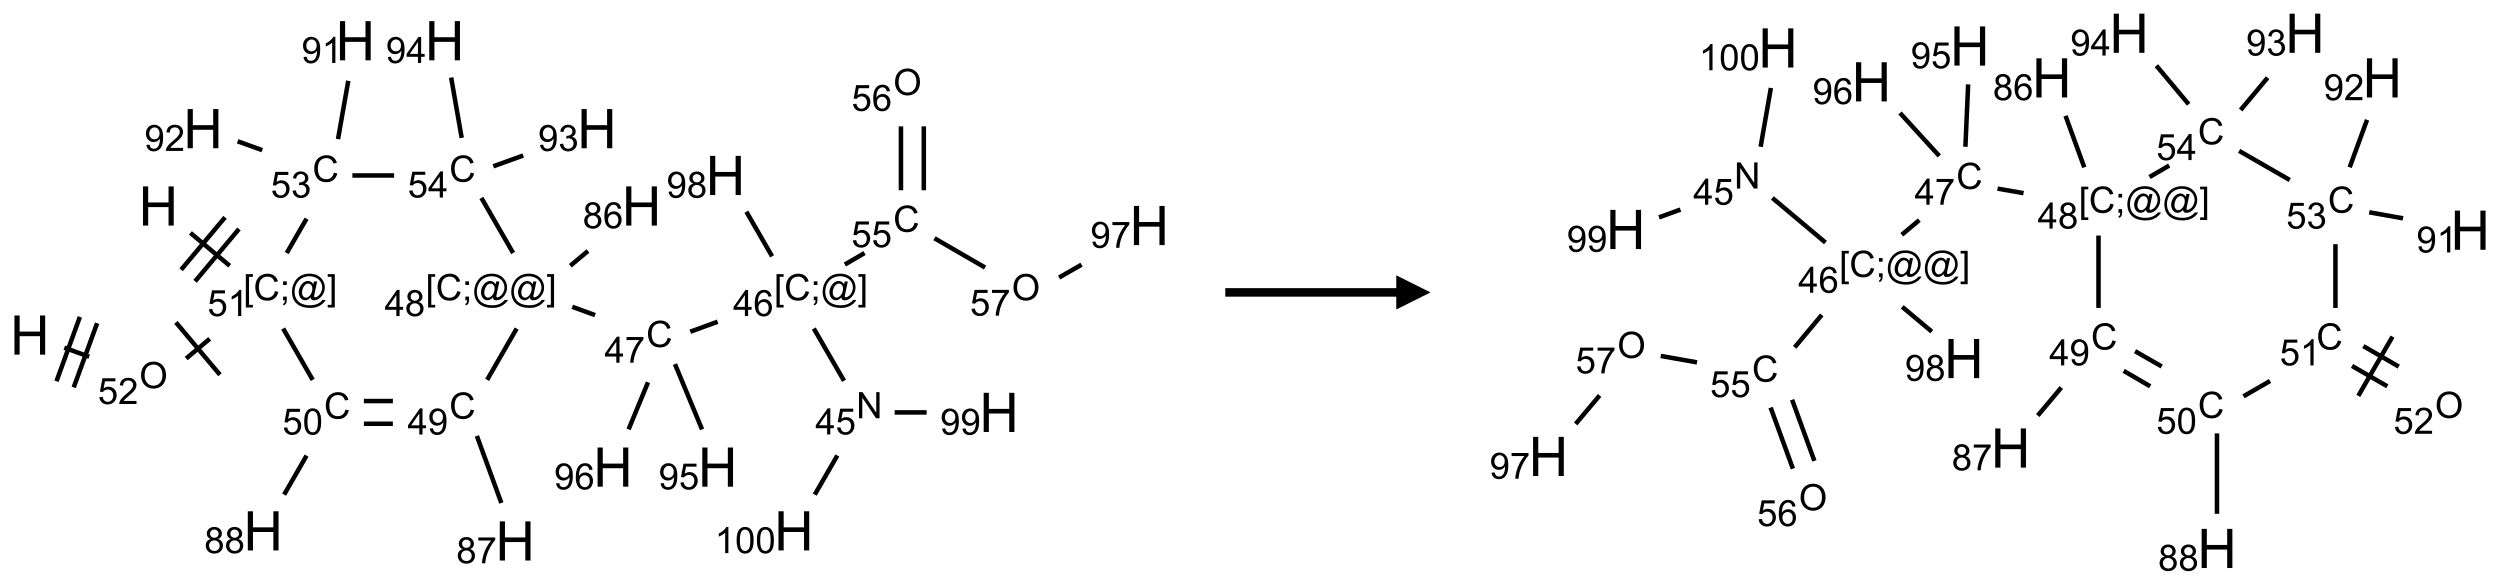 <?xml version="1.0" encoding="UTF-8"?>
<svg xmlns="http://www.w3.org/2000/svg" xmlns:xlink="http://www.w3.org/1999/xlink" width="731" height="171" viewBox="0 0 731 171">
<defs>
<g>
<g id="glyph-0-0">
<path d="M 2 0 L 2 -10 L 10 -10 L 10 0 Z M 2.25 -0.25 L 9.75 -0.25 L 9.75 -9.75 L 2.25 -9.75 Z M 2.25 -0.25 "/>
</g>
<g id="glyph-0-1">
<path d="M 1.281 0 L 1.281 -11.453 L 2.797 -11.453 L 2.797 -6.75 L 8.75 -6.75 L 8.75 -11.453 L 10.266 -11.453 L 10.266 0 L 8.75 0 L 8.75 -5.398 L 2.797 -5.398 L 2.797 0 Z M 1.281 0 "/>
</g>
<g id="glyph-1-0">
<path d="M 1.332 0 L 1.332 -6.668 L 6.668 -6.668 L 6.668 0 Z M 1.5 -0.168 L 6.5 -0.168 L 6.5 -6.5 L 1.5 -6.5 Z M 1.5 -0.168 "/>
</g>
<g id="glyph-1-1">
<path d="M 0.723 2.121 L 0.723 -7.637 L 2.793 -7.637 L 2.793 -6.859 L 1.66 -6.859 L 1.66 1.344 L 2.793 1.344 L 2.793 2.121 Z M 0.723 2.121 "/>
</g>
<g id="glyph-1-2">
<path d="M 6.27 -2.676 L 7.281 -2.422 C 7.07 -1.594 6.688 -0.961 6.137 -0.523 C 5.586 -0.086 4.914 0.129 4.121 0.129 C 3.297 0.129 2.629 -0.039 2.113 -0.371 C 1.598 -0.707 1.203 -1.191 0.934 -1.828 C 0.664 -2.465 0.531 -3.145 0.531 -3.875 C 0.531 -4.672 0.684 -5.363 0.988 -5.957 C 1.293 -6.547 1.723 -6.996 2.285 -7.305 C 2.844 -7.613 3.461 -7.766 4.137 -7.766 C 4.898 -7.766 5.543 -7.57 6.062 -7.184 C 6.582 -6.793 6.945 -6.246 7.152 -5.543 L 6.156 -5.309 C 5.98 -5.863 5.723 -6.266 5.387 -6.52 C 5.051 -6.773 4.625 -6.902 4.113 -6.902 C 3.527 -6.902 3.039 -6.762 2.645 -6.48 C 2.25 -6.199 1.973 -5.82 1.812 -5.348 C 1.652 -4.871 1.574 -4.383 1.574 -3.879 C 1.574 -3.23 1.668 -2.664 1.855 -2.18 C 2.047 -1.695 2.34 -1.332 2.738 -1.094 C 3.137 -0.855 3.57 -0.734 4.035 -0.734 C 4.602 -0.734 5.082 -0.898 5.473 -1.223 C 5.867 -1.551 6.133 -2.035 6.27 -2.676 Z M 6.27 -2.676 "/>
</g>
<g id="glyph-1-3">
<path d="M 0.949 -4.465 L 0.949 -5.531 L 2.016 -5.531 L 2.016 -4.465 Z M 0.949 0 L 0.949 -1.066 L 2.016 -1.066 L 2.016 0 C 2.016 0.391 1.945 0.711 1.809 0.949 C 1.668 1.191 1.449 1.379 1.145 1.512 L 0.887 1.109 C 1.082 1.023 1.23 0.895 1.324 0.727 C 1.418 0.559 1.469 0.316 1.48 0 Z M 0.949 0 "/>
</g>
<g id="glyph-1-4">
<path d="M 6.047 -0.848 C 5.82 -0.59 5.57 -0.379 5.289 -0.223 C 5.008 -0.062 4.73 0.016 4.449 0.016 C 4.141 0.016 3.84 -0.074 3.547 -0.254 C 3.254 -0.434 3.02 -0.715 2.836 -1.09 C 2.652 -1.465 2.562 -1.875 2.562 -2.324 C 2.562 -2.875 2.703 -3.43 2.988 -3.98 C 3.27 -4.535 3.621 -4.953 4.043 -5.23 C 4.461 -5.508 4.871 -5.645 5.266 -5.645 C 5.566 -5.645 5.855 -5.566 6.129 -5.41 C 6.402 -5.25 6.641 -5.012 6.84 -4.688 L 7.016 -5.496 L 7.949 -5.496 L 7.199 -2 C 7.094 -1.516 7.043 -1.246 7.043 -1.191 C 7.043 -1.098 7.078 -1.02 7.148 -0.949 C 7.219 -0.883 7.305 -0.848 7.406 -0.848 C 7.59 -0.848 7.832 -0.953 8.129 -1.168 C 8.527 -1.445 8.84 -1.816 9.07 -2.285 C 9.301 -2.75 9.418 -3.234 9.418 -3.73 C 9.418 -4.309 9.27 -4.852 8.973 -5.355 C 8.676 -5.859 8.23 -6.262 7.645 -6.562 C 7.055 -6.863 6.406 -7.016 5.691 -7.016 C 4.879 -7.016 4.137 -6.824 3.465 -6.445 C 2.793 -6.066 2.273 -5.52 1.902 -4.809 C 1.535 -4.098 1.348 -3.34 1.348 -2.527 C 1.348 -1.676 1.535 -0.941 1.902 -0.328 C 2.273 0.285 2.809 0.742 3.508 1.035 C 4.207 1.328 4.984 1.473 5.832 1.473 C 6.742 1.473 7.504 1.32 8.121 1.016 C 8.734 0.711 9.195 0.34 9.5 -0.098 L 10.441 -0.098 C 10.266 0.266 9.961 0.637 9.531 1.016 C 9.102 1.395 8.59 1.695 7.996 1.914 C 7.402 2.133 6.688 2.246 5.848 2.246 C 5.078 2.246 4.367 2.145 3.715 1.949 C 3.066 1.75 2.512 1.453 2.051 1.055 C 1.594 0.656 1.25 0.199 1.016 -0.316 C 0.723 -0.973 0.578 -1.684 0.578 -2.441 C 0.578 -3.289 0.75 -4.098 1.098 -4.863 C 1.523 -5.805 2.125 -6.527 2.902 -7.027 C 3.684 -7.527 4.629 -7.777 5.738 -7.777 C 6.602 -7.777 7.375 -7.602 8.059 -7.246 C 8.746 -6.895 9.285 -6.371 9.684 -5.672 C 10.02 -5.07 10.188 -4.418 10.188 -3.715 C 10.188 -2.707 9.832 -1.812 9.125 -1.031 C 8.492 -0.328 7.801 0.02 7.051 0.02 C 6.812 0.02 6.617 -0.016 6.473 -0.09 C 6.324 -0.16 6.215 -0.266 6.145 -0.402 C 6.102 -0.488 6.066 -0.637 6.047 -0.848 Z M 3.527 -2.262 C 3.527 -1.785 3.641 -1.414 3.863 -1.152 C 4.09 -0.887 4.348 -0.754 4.641 -0.754 C 4.836 -0.754 5.039 -0.812 5.254 -0.93 C 5.469 -1.047 5.676 -1.219 5.871 -1.449 C 6.066 -1.676 6.23 -1.969 6.355 -2.32 C 6.48 -2.672 6.543 -3.027 6.543 -3.379 C 6.543 -3.852 6.426 -4.219 6.191 -4.48 C 5.957 -4.738 5.672 -4.871 5.332 -4.871 C 5.109 -4.871 4.902 -4.812 4.707 -4.699 C 4.512 -4.586 4.32 -4.406 4.137 -4.156 C 3.953 -3.906 3.805 -3.602 3.691 -3.246 C 3.582 -2.887 3.527 -2.559 3.527 -2.262 Z M 3.527 -2.262 "/>
</g>
<g id="glyph-1-5">
<path d="M 2.27 2.121 L 0.203 2.121 L 0.203 1.344 L 1.332 1.344 L 1.332 -6.859 L 0.203 -6.859 L 0.203 -7.637 L 2.27 -7.637 Z M 2.27 2.121 "/>
</g>
<g id="glyph-1-6">
<path d="M 0.441 -2 L 1.426 -2.082 C 1.5 -1.605 1.668 -1.242 1.934 -1.004 C 2.199 -0.762 2.52 -0.641 2.895 -0.641 C 3.348 -0.641 3.73 -0.812 4.043 -1.152 C 4.355 -1.492 4.512 -1.941 4.512 -2.504 C 4.512 -3.039 4.359 -3.461 4.059 -3.77 C 3.758 -4.078 3.367 -4.234 2.879 -4.234 C 2.578 -4.234 2.305 -4.164 2.062 -4.027 C 1.82 -3.891 1.629 -3.715 1.488 -3.496 L 0.609 -3.609 L 1.348 -7.531 L 5.145 -7.531 L 5.145 -6.637 L 2.098 -6.637 L 1.688 -4.582 C 2.145 -4.902 2.625 -5.062 3.129 -5.062 C 3.797 -5.062 4.359 -4.832 4.816 -4.371 C 5.277 -3.91 5.504 -3.312 5.504 -2.59 C 5.504 -1.898 5.305 -1.301 4.902 -0.797 C 4.41 -0.18 3.742 0.129 2.895 0.129 C 2.199 0.129 1.633 -0.062 1.195 -0.453 C 0.758 -0.844 0.504 -1.359 0.441 -2 Z M 0.441 -2 "/>
</g>
<g id="glyph-1-7">
<path d="M 3.973 0 L 3.035 0 L 3.035 -5.973 C 2.809 -5.758 2.516 -5.543 2.148 -5.328 C 1.781 -5.113 1.453 -4.953 1.16 -4.844 L 1.16 -5.75 C 1.684 -5.996 2.145 -6.297 2.535 -6.645 C 2.93 -6.996 3.207 -7.336 3.371 -7.668 L 3.973 -7.668 Z M 3.973 0 "/>
</g>
<g id="glyph-1-8">
<path d="M 0.516 -3.719 C 0.516 -4.984 0.855 -5.977 1.535 -6.695 C 2.215 -7.414 3.094 -7.77 4.172 -7.77 C 4.875 -7.77 5.512 -7.602 6.078 -7.266 C 6.645 -6.93 7.074 -6.461 7.371 -5.855 C 7.668 -5.254 7.816 -4.57 7.816 -3.809 C 7.816 -3.035 7.66 -2.34 7.348 -1.73 C 7.035 -1.117 6.594 -0.656 6.02 -0.34 C 5.449 -0.027 4.828 0.129 4.168 0.129 C 3.449 0.129 2.805 -0.043 2.238 -0.391 C 1.672 -0.738 1.246 -1.211 0.953 -1.812 C 0.66 -2.414 0.516 -3.047 0.516 -3.719 Z M 1.559 -3.703 C 1.559 -2.781 1.805 -2.059 2.301 -1.527 C 2.793 -1 3.414 -0.734 4.16 -0.734 C 4.922 -0.734 5.547 -1 6.039 -1.535 C 6.531 -2.07 6.777 -2.828 6.777 -3.812 C 6.777 -4.434 6.672 -4.977 6.461 -5.441 C 6.25 -5.902 5.945 -6.262 5.539 -6.52 C 5.133 -6.773 4.68 -6.902 4.176 -6.902 C 3.461 -6.902 2.848 -6.656 2.332 -6.164 C 1.816 -5.672 1.559 -4.852 1.559 -3.703 Z M 1.559 -3.703 "/>
</g>
<g id="glyph-1-9">
<path d="M 5.371 -0.902 L 5.371 0 L 0.324 0 C 0.316 -0.227 0.352 -0.441 0.434 -0.652 C 0.562 -0.996 0.766 -1.332 1.051 -1.668 C 1.332 -2 1.742 -2.387 2.277 -2.824 C 3.105 -3.504 3.668 -4.043 3.957 -4.441 C 4.25 -4.84 4.395 -5.215 4.395 -5.566 C 4.395 -5.938 4.262 -6.254 3.996 -6.508 C 3.73 -6.762 3.387 -6.891 2.957 -6.891 C 2.508 -6.891 2.145 -6.754 1.875 -6.484 C 1.605 -6.215 1.469 -5.84 1.465 -5.359 L 0.5 -5.457 C 0.566 -6.176 0.812 -6.727 1.246 -7.102 C 1.676 -7.477 2.254 -7.668 2.98 -7.668 C 3.711 -7.668 4.293 -7.465 4.719 -7.059 C 5.145 -6.652 5.359 -6.148 5.359 -5.547 C 5.359 -5.242 5.297 -4.941 5.172 -4.645 C 5.047 -4.352 4.84 -4.039 4.551 -3.715 C 4.262 -3.387 3.777 -2.938 3.105 -2.371 C 2.543 -1.898 2.18 -1.578 2.02 -1.41 C 1.859 -1.242 1.73 -1.07 1.625 -0.902 Z M 5.371 -0.902 "/>
</g>
<g id="glyph-1-10">
<path d="M 0.441 -3.766 C 0.441 -4.668 0.535 -5.395 0.723 -5.945 C 0.906 -6.496 1.184 -6.922 1.551 -7.219 C 1.918 -7.516 2.375 -7.668 2.934 -7.668 C 3.344 -7.668 3.703 -7.586 4.012 -7.418 C 4.32 -7.254 4.574 -7.016 4.777 -6.707 C 4.977 -6.395 5.137 -6.016 5.25 -5.57 C 5.363 -5.125 5.422 -4.523 5.422 -3.766 C 5.422 -2.871 5.328 -2.148 5.145 -1.598 C 4.961 -1.047 4.688 -0.621 4.32 -0.32 C 3.953 -0.02 3.492 0.129 2.934 0.129 C 2.195 0.129 1.617 -0.133 1.199 -0.66 C 0.695 -1.297 0.441 -2.332 0.441 -3.766 Z M 1.406 -3.766 C 1.406 -2.512 1.555 -1.68 1.848 -1.262 C 2.141 -0.848 2.5 -0.641 2.934 -0.641 C 3.363 -0.641 3.727 -0.848 4.02 -1.266 C 4.312 -1.684 4.457 -2.516 4.457 -3.766 C 4.457 -5.023 4.312 -5.859 4.02 -6.27 C 3.727 -6.684 3.359 -6.891 2.922 -6.891 C 2.492 -6.891 2.148 -6.707 1.891 -6.344 C 1.566 -5.879 1.406 -5.02 1.406 -3.766 Z M 1.406 -3.766 "/>
</g>
<g id="glyph-1-11">
<path d="M 1.887 -4.141 C 1.496 -4.281 1.207 -4.484 1.02 -4.75 C 0.832 -5.016 0.738 -5.328 0.738 -5.699 C 0.738 -6.254 0.938 -6.719 1.34 -7.098 C 1.738 -7.477 2.27 -7.668 2.934 -7.668 C 3.598 -7.668 4.137 -7.473 4.543 -7.086 C 4.949 -6.699 5.152 -6.227 5.152 -5.672 C 5.152 -5.316 5.059 -5.008 4.871 -4.746 C 4.688 -4.484 4.406 -4.281 4.027 -4.141 C 4.496 -3.988 4.852 -3.742 5.098 -3.402 C 5.34 -3.062 5.465 -2.656 5.465 -2.184 C 5.465 -1.531 5.234 -0.98 4.77 -0.535 C 4.309 -0.09 3.703 0.129 2.949 0.129 C 2.195 0.129 1.586 -0.094 1.125 -0.539 C 0.664 -0.984 0.434 -1.543 0.434 -2.207 C 0.434 -2.703 0.559 -3.121 0.809 -3.457 C 1.062 -3.793 1.422 -4.02 1.887 -4.141 Z M 1.699 -5.73 C 1.699 -5.367 1.812 -5.074 2.047 -4.844 C 2.281 -4.613 2.582 -4.5 2.953 -4.5 C 3.312 -4.5 3.609 -4.613 3.84 -4.84 C 4.07 -5.066 4.188 -5.348 4.188 -5.676 C 4.188 -6.02 4.07 -6.309 3.832 -6.543 C 3.594 -6.777 3.297 -6.895 2.941 -6.895 C 2.586 -6.895 2.289 -6.781 2.051 -6.551 C 1.816 -6.324 1.699 -6.047 1.699 -5.73 Z M 1.395 -2.203 C 1.395 -1.938 1.461 -1.676 1.586 -1.426 C 1.711 -1.176 1.902 -0.984 2.152 -0.848 C 2.402 -0.711 2.672 -0.641 2.957 -0.641 C 3.406 -0.641 3.777 -0.785 4.066 -1.074 C 4.359 -1.363 4.504 -1.727 4.504 -2.172 C 4.504 -2.625 4.355 -2.996 4.055 -3.293 C 3.754 -3.586 3.379 -3.734 2.926 -3.734 C 2.484 -3.734 2.121 -3.59 1.832 -3.297 C 1.543 -3.004 1.395 -2.641 1.395 -2.203 Z M 1.395 -2.203 "/>
</g>
<g id="glyph-1-12">
<path d="M 3.449 0 L 3.449 -1.828 L 0.137 -1.828 L 0.137 -2.688 L 3.621 -7.637 L 4.387 -7.637 L 4.387 -2.688 L 5.418 -2.688 L 5.418 -1.828 L 4.387 -1.828 L 4.387 0 Z M 3.449 -2.688 L 3.449 -6.129 L 1.059 -2.688 Z M 3.449 -2.688 "/>
</g>
<g id="glyph-1-13">
<path d="M 0.582 -1.766 L 1.484 -1.848 C 1.562 -1.426 1.707 -1.117 1.922 -0.926 C 2.137 -0.734 2.414 -0.641 2.75 -0.641 C 3.039 -0.641 3.289 -0.707 3.508 -0.84 C 3.727 -0.973 3.902 -1.148 4.043 -1.367 C 4.18 -1.586 4.297 -1.887 4.391 -2.262 C 4.484 -2.637 4.531 -3.016 4.531 -3.406 C 4.531 -3.449 4.531 -3.512 4.527 -3.594 C 4.34 -3.297 4.082 -3.055 3.758 -2.867 C 3.434 -2.68 3.082 -2.59 2.703 -2.59 C 2.07 -2.59 1.535 -2.816 1.098 -3.277 C 0.66 -3.734 0.441 -4.34 0.441 -5.09 C 0.441 -5.863 0.672 -6.484 1.129 -6.957 C 1.586 -7.43 2.156 -7.668 2.844 -7.668 C 3.34 -7.668 3.793 -7.531 4.207 -7.266 C 4.617 -7 4.93 -6.617 5.145 -6.121 C 5.355 -5.629 5.465 -4.91 5.465 -3.973 C 5.465 -2.996 5.359 -2.223 5.145 -1.645 C 4.934 -1.066 4.617 -0.625 4.199 -0.324 C 3.781 -0.02 3.293 0.129 2.73 0.129 C 2.133 0.129 1.645 -0.035 1.266 -0.367 C 0.887 -0.699 0.66 -1.164 0.582 -1.766 Z M 4.422 -5.137 C 4.422 -5.676 4.277 -6.102 3.992 -6.418 C 3.707 -6.734 3.359 -6.891 2.957 -6.891 C 2.543 -6.891 2.18 -6.719 1.871 -6.379 C 1.562 -6.039 1.406 -5.598 1.406 -5.059 C 1.406 -4.57 1.555 -4.176 1.848 -3.871 C 2.141 -3.566 2.5 -3.418 2.934 -3.418 C 3.367 -3.418 3.723 -3.57 4.004 -3.871 C 4.281 -4.176 4.422 -4.598 4.422 -5.137 Z M 4.422 -5.137 "/>
</g>
<g id="glyph-1-14">
<path d="M 0.504 -6.637 L 0.504 -7.535 L 5.449 -7.535 L 5.449 -6.809 C 4.961 -6.289 4.48 -5.602 4.004 -4.746 C 3.527 -3.887 3.156 -3.004 2.895 -2.098 C 2.707 -1.461 2.59 -0.762 2.535 0 L 1.574 0 C 1.582 -0.602 1.703 -1.328 1.926 -2.176 C 2.152 -3.027 2.477 -3.848 2.898 -4.637 C 3.32 -5.426 3.77 -6.094 4.246 -6.637 Z M 0.504 -6.637 "/>
</g>
<g id="glyph-1-15">
<path d="M 5.309 -5.766 L 4.375 -5.691 C 4.293 -6.059 4.172 -6.328 4.02 -6.496 C 3.766 -6.762 3.453 -6.895 3.082 -6.895 C 2.785 -6.895 2.523 -6.812 2.297 -6.645 C 2 -6.43 1.77 -6.117 1.598 -5.703 C 1.43 -5.289 1.34 -4.703 1.332 -3.938 C 1.559 -4.281 1.836 -4.535 2.16 -4.703 C 2.488 -4.871 2.828 -4.953 3.188 -4.953 C 3.812 -4.953 4.344 -4.723 4.785 -4.262 C 5.223 -3.801 5.441 -3.207 5.441 -2.48 C 5.441 -2 5.34 -1.555 5.133 -1.145 C 4.926 -0.73 4.641 -0.418 4.281 -0.199 C 3.922 0.02 3.512 0.129 3.051 0.129 C 2.27 0.129 1.633 -0.156 1.141 -0.73 C 0.648 -1.305 0.402 -2.254 0.402 -3.574 C 0.402 -5.051 0.672 -6.121 1.219 -6.793 C 1.695 -7.375 2.336 -7.668 3.141 -7.668 C 3.742 -7.668 4.234 -7.5 4.617 -7.16 C 5 -6.824 5.23 -6.359 5.309 -5.766 Z M 1.48 -2.473 C 1.48 -2.152 1.547 -1.844 1.684 -1.547 C 1.82 -1.25 2.016 -1.027 2.262 -0.871 C 2.508 -0.719 2.766 -0.641 3.035 -0.641 C 3.434 -0.641 3.773 -0.801 4.059 -1.121 C 4.344 -1.441 4.484 -1.875 4.484 -2.422 C 4.484 -2.949 4.344 -3.367 4.062 -3.668 C 3.781 -3.973 3.426 -4.125 3 -4.125 C 2.578 -4.125 2.219 -3.973 1.922 -3.668 C 1.625 -3.363 1.48 -2.969 1.48 -2.473 Z M 1.48 -2.473 "/>
</g>
<g id="glyph-1-16">
<path d="M 0.812 0 L 0.812 -7.637 L 1.848 -7.637 L 5.859 -1.641 L 5.859 -7.637 L 6.828 -7.637 L 6.828 0 L 5.793 0 L 1.781 -6 L 1.781 0 Z M 0.812 0 "/>
</g>
<g id="glyph-1-17">
<path d="M 0.449 -2.016 L 1.387 -2.141 C 1.492 -1.609 1.676 -1.227 1.934 -0.992 C 2.191 -0.758 2.508 -0.641 2.879 -0.641 C 3.32 -0.641 3.695 -0.793 3.996 -1.098 C 4.301 -1.402 4.453 -1.781 4.453 -2.234 C 4.453 -2.664 4.312 -3.02 4.031 -3.301 C 3.75 -3.578 3.391 -3.719 2.957 -3.719 C 2.781 -3.719 2.562 -3.684 2.297 -3.613 L 2.402 -4.438 C 2.465 -4.43 2.516 -4.426 2.551 -4.426 C 2.949 -4.426 3.312 -4.531 3.629 -4.738 C 3.949 -4.949 4.109 -5.27 4.109 -5.703 C 4.109 -6.047 3.992 -6.332 3.762 -6.559 C 3.527 -6.785 3.227 -6.895 2.859 -6.895 C 2.496 -6.895 2.191 -6.781 1.949 -6.551 C 1.707 -6.324 1.547 -5.98 1.48 -5.52 L 0.543 -5.688 C 0.656 -6.316 0.918 -6.805 1.324 -7.148 C 1.73 -7.492 2.234 -7.668 2.84 -7.668 C 3.254 -7.668 3.641 -7.578 3.988 -7.398 C 4.34 -7.219 4.609 -6.977 4.793 -6.668 C 4.98 -6.359 5.074 -6.031 5.074 -5.684 C 5.074 -5.352 4.984 -5.051 4.809 -4.781 C 4.629 -4.512 4.367 -4.297 4.02 -4.137 C 4.473 -4.031 4.824 -3.816 5.074 -3.488 C 5.324 -3.16 5.449 -2.75 5.449 -2.254 C 5.449 -1.59 5.203 -1.023 4.719 -0.559 C 4.234 -0.098 3.617 0.137 2.875 0.137 C 2.203 0.137 1.648 -0.062 1.207 -0.465 C 0.762 -0.863 0.512 -1.379 0.449 -2.016 Z M 0.449 -2.016 "/>
</g>
</g>
</defs>
<path fill="none" stroke-width="0.033" stroke-linecap="butt" stroke-linejoin="miter" stroke="rgb(0%, 0%, 0%)" stroke-opacity="1" stroke-miterlimit="10" d="M 1.174 1.405 L 1.461 1.645 " transform="matrix(40, 0, 0, 40, 8.717, 11.908)"/>
<path fill="none" stroke-width="0.033" stroke-linecap="butt" stroke-linejoin="miter" stroke="rgb(0%, 0%, 0%)" stroke-opacity="1" stroke-miterlimit="10" d="M 1.208 1.759 L 1.529 1.376 " transform="matrix(40, 0, 0, 40, 8.717, 11.908)"/>
<path fill="none" stroke-width="0.033" stroke-linecap="butt" stroke-linejoin="miter" stroke="rgb(0%, 0%, 0%)" stroke-opacity="1" stroke-miterlimit="10" d="M 1.106 1.674 L 1.427 1.291 " transform="matrix(40, 0, 0, 40, 8.717, 11.908)"/>
<path fill="none" stroke-width="0.033" stroke-linecap="butt" stroke-linejoin="miter" stroke="rgb(0%, 0%, 0%)" stroke-opacity="1" stroke-miterlimit="10" d="M 1.315 2.179 L 1.143 2.323 " transform="matrix(40, 0, 0, 40, 8.717, 11.908)"/>
<path fill="none" stroke-width="0.033" stroke-linecap="butt" stroke-linejoin="miter" stroke="rgb(0%, 0%, 0%)" stroke-opacity="1" stroke-miterlimit="10" d="M 1.068 2.059 L 1.39 2.442 " transform="matrix(40, 0, 0, 40, 8.717, 11.908)"/>
<path fill="none" stroke-width="0.033" stroke-linecap="butt" stroke-linejoin="miter" stroke="rgb(0%, 0%, 0%)" stroke-opacity="1" stroke-miterlimit="10" d="M 0.434 2.31 L 0.252 2.244 " transform="matrix(40, 0, 0, 40, 8.717, 11.908)"/>
<path fill="none" stroke-width="0.033" stroke-linecap="butt" stroke-linejoin="miter" stroke="rgb(0%, 0%, 0%)" stroke-opacity="1" stroke-miterlimit="10" d="M 0.366 2.019 L 0.195 2.489 " transform="matrix(40, 0, 0, 40, 8.717, 11.908)"/>
<path fill="none" stroke-width="0.033" stroke-linecap="butt" stroke-linejoin="miter" stroke="rgb(0%, 0%, 0%)" stroke-opacity="1" stroke-miterlimit="10" d="M 0.492 2.065 L 0.321 2.534 " transform="matrix(40, 0, 0, 40, 8.717, 11.908)"/>
<path fill="none" stroke-width="0.033" stroke-linecap="butt" stroke-linejoin="miter" stroke="rgb(0%, 0%, 0%)" stroke-opacity="1" stroke-miterlimit="10" d="M 1.852 2.104 L 2.068 2.479 " transform="matrix(40, 0, 0, 40, 8.717, 11.908)"/>
<path fill="none" stroke-width="0.033" stroke-linecap="butt" stroke-linejoin="miter" stroke="rgb(0%, 0%, 0%)" stroke-opacity="1" stroke-miterlimit="10" d="M 2.023 3.033 L 1.859 3.318 " transform="matrix(40, 0, 0, 40, 8.717, 11.908)"/>
<path fill="none" stroke-width="0.033" stroke-linecap="butt" stroke-linejoin="miter" stroke="rgb(0%, 0%, 0%)" stroke-opacity="1" stroke-miterlimit="10" d="M 2.442 2.8 L 2.654 2.8 " transform="matrix(40, 0, 0, 40, 8.717, 11.908)"/>
<path fill="none" stroke-width="0.033" stroke-linecap="butt" stroke-linejoin="miter" stroke="rgb(0%, 0%, 0%)" stroke-opacity="1" stroke-miterlimit="10" d="M 2.442 2.634 L 2.654 2.634 " transform="matrix(40, 0, 0, 40, 8.717, 11.908)"/>
<path fill="none" stroke-width="0.033" stroke-linecap="butt" stroke-linejoin="miter" stroke="rgb(0%, 0%, 0%)" stroke-opacity="1" stroke-miterlimit="10" d="M 3.268 2.889 L 3.447 3.379 " transform="matrix(40, 0, 0, 40, 8.717, 11.908)"/>
<path fill="none" stroke-width="0.033" stroke-linecap="butt" stroke-linejoin="miter" stroke="rgb(0%, 0%, 0%)" stroke-opacity="1" stroke-miterlimit="10" d="M 3.343 2.479 L 3.559 2.104 " transform="matrix(40, 0, 0, 40, 8.717, 11.908)"/>
<path fill="none" stroke-width="0.033" stroke-linecap="butt" stroke-linejoin="miter" stroke="rgb(0%, 0%, 0%)" stroke-opacity="1" stroke-miterlimit="10" d="M 3.965 1.945 L 4.132 2.006 " transform="matrix(40, 0, 0, 40, 8.717, 11.908)"/>
<path fill="none" stroke-width="0.033" stroke-linecap="butt" stroke-linejoin="miter" stroke="rgb(0%, 0%, 0%)" stroke-opacity="1" stroke-miterlimit="10" d="M 4.828 2.127 L 5.028 2.054 " transform="matrix(40, 0, 0, 40, 8.717, 11.908)"/>
<path fill="none" stroke-width="0.033" stroke-linecap="butt" stroke-linejoin="miter" stroke="rgb(0%, 0%, 0%)" stroke-opacity="1" stroke-miterlimit="10" d="M 5.731 2.104 L 5.952 2.486 " transform="matrix(40, 0, 0, 40, 8.717, 11.908)"/>
<path fill="none" stroke-width="0.033" stroke-linecap="butt" stroke-linejoin="miter" stroke="rgb(0%, 0%, 0%)" stroke-opacity="1" stroke-miterlimit="10" d="M 6.322 2.717 L 6.556 2.717 " transform="matrix(40, 0, 0, 40, 8.717, 11.908)"/>
<path fill="none" stroke-width="0.033" stroke-linecap="butt" stroke-linejoin="miter" stroke="rgb(0%, 0%, 0%)" stroke-opacity="1" stroke-miterlimit="10" d="M 5.903 3.032 L 5.738 3.318 " transform="matrix(40, 0, 0, 40, 8.717, 11.908)"/>
<path fill="none" stroke-width="0.033" stroke-linecap="butt" stroke-linejoin="miter" stroke="rgb(0%, 0%, 0%)" stroke-opacity="1" stroke-miterlimit="10" d="M 5.958 1.636 L 6.102 1.552 " transform="matrix(40, 0, 0, 40, 8.717, 11.908)"/>
<path fill="none" stroke-width="0.033" stroke-linecap="butt" stroke-linejoin="miter" stroke="rgb(0%, 0%, 0%)" stroke-opacity="1" stroke-miterlimit="10" d="M 6.535 1.093 L 6.535 0.626 " transform="matrix(40, 0, 0, 40, 8.717, 11.908)"/>
<path fill="none" stroke-width="0.033" stroke-linecap="butt" stroke-linejoin="miter" stroke="rgb(0%, 0%, 0%)" stroke-opacity="1" stroke-miterlimit="10" d="M 6.368 1.093 L 6.368 0.626 " transform="matrix(40, 0, 0, 40, 8.717, 11.908)"/>
<path fill="none" stroke-width="0.033" stroke-linecap="butt" stroke-linejoin="miter" stroke="rgb(0%, 0%, 0%)" stroke-opacity="1" stroke-miterlimit="10" d="M 6.613 1.444 L 6.983 1.658 " transform="matrix(40, 0, 0, 40, 8.717, 11.908)"/>
<path fill="none" stroke-width="0.033" stroke-linecap="butt" stroke-linejoin="miter" stroke="rgb(0%, 0%, 0%)" stroke-opacity="1" stroke-miterlimit="10" d="M 7.524 1.731 L 7.688 1.637 " transform="matrix(40, 0, 0, 40, 8.717, 11.908)"/>
<path fill="none" stroke-width="0.033" stroke-linecap="butt" stroke-linejoin="miter" stroke="rgb(0%, 0%, 0%)" stroke-opacity="1" stroke-miterlimit="10" d="M 5.426 1.576 L 5.238 1.25 " transform="matrix(40, 0, 0, 40, 8.717, 11.908)"/>
<path fill="none" stroke-width="0.033" stroke-linecap="butt" stroke-linejoin="miter" stroke="rgb(0%, 0%, 0%)" stroke-opacity="1" stroke-miterlimit="10" d="M 4.716 2.364 L 4.914 2.841 " transform="matrix(40, 0, 0, 40, 8.717, 11.908)"/>
<path fill="none" stroke-width="0.033" stroke-linecap="butt" stroke-linejoin="miter" stroke="rgb(0%, 0%, 0%)" stroke-opacity="1" stroke-miterlimit="10" d="M 4.519 2.497 L 4.377 2.841 " transform="matrix(40, 0, 0, 40, 8.717, 11.908)"/>
<path fill="none" stroke-width="0.033" stroke-linecap="butt" stroke-linejoin="miter" stroke="rgb(0%, 0%, 0%)" stroke-opacity="1" stroke-miterlimit="10" d="M 3.951 1.645 L 4.08 1.537 " transform="matrix(40, 0, 0, 40, 8.717, 11.908)"/>
<path fill="none" stroke-width="0.033" stroke-linecap="butt" stroke-linejoin="miter" stroke="rgb(0%, 0%, 0%)" stroke-opacity="1" stroke-miterlimit="10" d="M 3.533 1.552 L 3.301 1.149 " transform="matrix(40, 0, 0, 40, 8.717, 11.908)"/>
<path fill="none" stroke-width="0.033" stroke-linecap="butt" stroke-linejoin="miter" stroke="rgb(0%, 0%, 0%)" stroke-opacity="1" stroke-miterlimit="10" d="M 3.388 0.918 L 3.607 0.839 " transform="matrix(40, 0, 0, 40, 8.717, 11.908)"/>
<path fill="none" stroke-width="0.033" stroke-linecap="butt" stroke-linejoin="miter" stroke="rgb(0%, 0%, 0%)" stroke-opacity="1" stroke-miterlimit="10" d="M 3.157 0.71 L 3.08 0.269 " transform="matrix(40, 0, 0, 40, 8.717, 11.908)"/>
<path fill="none" stroke-width="0.033" stroke-linecap="butt" stroke-linejoin="miter" stroke="rgb(0%, 0%, 0%)" stroke-opacity="1" stroke-miterlimit="10" d="M 2.663 0.985 L 2.358 0.985 " transform="matrix(40, 0, 0, 40, 8.717, 11.908)"/>
<path fill="none" stroke-width="0.033" stroke-linecap="butt" stroke-linejoin="miter" stroke="rgb(0%, 0%, 0%)" stroke-opacity="1" stroke-miterlimit="10" d="M 2.023 1.301 L 1.878 1.552 " transform="matrix(40, 0, 0, 40, 8.717, 11.908)"/>
<path fill="none" stroke-width="0.033" stroke-linecap="butt" stroke-linejoin="miter" stroke="rgb(0%, 0%, 0%)" stroke-opacity="1" stroke-miterlimit="10" d="M 2.253 0.719 L 2.328 0.293 " transform="matrix(40, 0, 0, 40, 8.717, 11.908)"/>
<path fill="none" stroke-width="0.033" stroke-linecap="butt" stroke-linejoin="miter" stroke="rgb(0%, 0%, 0%)" stroke-opacity="1" stroke-miterlimit="10" d="M 1.699 0.8 L 1.519 0.735 " transform="matrix(40, 0, 0, 40, 8.717, 11.908)"/>
<g fill="rgb(0%, 0%, 0%)" fill-opacity="1">
<use xlink:href="#glyph-0-1" x="40.531" y="65.957"/>
</g>
<g fill="rgb(0%, 0%, 0%)" fill-opacity="1">
<use xlink:href="#glyph-1-1" x="71.16" y="87.793"/>
<use xlink:href="#glyph-1-2" x="74.124" y="87.793"/>
<use xlink:href="#glyph-1-3" x="81.827" y="87.793"/>
<use xlink:href="#glyph-1-4" x="84.79" y="87.793"/>
<use xlink:href="#glyph-1-5" x="95.618" y="87.793"/>
</g>
<g fill="rgb(0%, 0%, 0%)" fill-opacity="1">
<use xlink:href="#glyph-1-6" x="60.645" y="92.422"/>
<use xlink:href="#glyph-1-7" x="66.577" y="92.422"/>
</g>
<g fill="rgb(0%, 0%, 0%)" fill-opacity="1">
<use xlink:href="#glyph-1-8" x="40.727" y="113.5"/>
</g>
<g fill="rgb(0%, 0%, 0%)" fill-opacity="1">
<use xlink:href="#glyph-1-6" x="28.605" y="118.133"/>
<use xlink:href="#glyph-1-9" x="34.538" y="118.133"/>
</g>
<g fill="rgb(0%, 0%, 0%)" fill-opacity="1">
<use xlink:href="#glyph-0-1" x="2.945" y="103.699"/>
</g>
<g fill="rgb(0%, 0%, 0%)" fill-opacity="1">
<use xlink:href="#glyph-1-2" x="94.73" y="122.426"/>
</g>
<g fill="rgb(0%, 0%, 0%)" fill-opacity="1">
<use xlink:href="#glyph-1-6" x="82.57" y="127.062"/>
<use xlink:href="#glyph-1-10" x="88.503" y="127.062"/>
</g>
<g fill="rgb(0%, 0%, 0%)" fill-opacity="1">
<use xlink:href="#glyph-0-1" x="71.176" y="160.953"/>
</g>
<g fill="rgb(0%, 0%, 0%)" fill-opacity="1">
<use xlink:href="#glyph-1-11" x="59.727" y="161.742"/>
<use xlink:href="#glyph-1-11" x="65.659" y="161.742"/>
</g>
<g fill="rgb(0%, 0%, 0%)" fill-opacity="1">
<use xlink:href="#glyph-1-2" x="131.355" y="122.426"/>
</g>
<g fill="rgb(0%, 0%, 0%)" fill-opacity="1">
<use xlink:href="#glyph-1-12" x="119.156" y="127.062"/>
<use xlink:href="#glyph-1-13" x="125.089" y="127.062"/>
</g>
<g fill="rgb(0%, 0%, 0%)" fill-opacity="1">
<use xlink:href="#glyph-0-1" x="144.855" y="163.898"/>
</g>
<g fill="rgb(0%, 0%, 0%)" fill-opacity="1">
<use xlink:href="#glyph-1-11" x="133.422" y="164.691"/>
<use xlink:href="#glyph-1-14" x="139.354" y="164.691"/>
</g>
<g fill="rgb(0%, 0%, 0%)" fill-opacity="1">
<use xlink:href="#glyph-1-1" x="124.449" y="87.793"/>
<use xlink:href="#glyph-1-2" x="127.413" y="87.793"/>
<use xlink:href="#glyph-1-3" x="135.116" y="87.793"/>
<use xlink:href="#glyph-1-4" x="138.079" y="87.793"/>
<use xlink:href="#glyph-1-4" x="148.908" y="87.793"/>
<use xlink:href="#glyph-1-5" x="159.736" y="87.793"/>
</g>
<g fill="rgb(0%, 0%, 0%)" fill-opacity="1">
<use xlink:href="#glyph-1-12" x="112.445" y="92.422"/>
<use xlink:href="#glyph-1-11" x="118.378" y="92.422"/>
</g>
<g fill="rgb(0%, 0%, 0%)" fill-opacity="1">
<use xlink:href="#glyph-1-2" x="188.941" y="101.469"/>
</g>
<g fill="rgb(0%, 0%, 0%)" fill-opacity="1">
<use xlink:href="#glyph-1-12" x="176.758" y="106.07"/>
<use xlink:href="#glyph-1-14" x="182.69" y="106.07"/>
</g>
<g fill="rgb(0%, 0%, 0%)" fill-opacity="1">
<use xlink:href="#glyph-1-1" x="226.332" y="87.793"/>
<use xlink:href="#glyph-1-2" x="229.296" y="87.793"/>
<use xlink:href="#glyph-1-3" x="236.999" y="87.793"/>
<use xlink:href="#glyph-1-4" x="239.962" y="87.793"/>
<use xlink:href="#glyph-1-5" x="250.79" y="87.793"/>
</g>
<g fill="rgb(0%, 0%, 0%)" fill-opacity="1">
<use xlink:href="#glyph-1-12" x="214.352" y="92.422"/>
<use xlink:href="#glyph-1-15" x="220.284" y="92.422"/>
</g>
<g fill="rgb(0%, 0%, 0%)" fill-opacity="1">
<use xlink:href="#glyph-1-16" x="250.355" y="122.293"/>
</g>
<g fill="rgb(0%, 0%, 0%)" fill-opacity="1">
<use xlink:href="#glyph-1-12" x="238.398" y="127.031"/>
<use xlink:href="#glyph-1-6" x="244.331" y="127.031"/>
</g>
<g fill="rgb(0%, 0%, 0%)" fill-opacity="1">
<use xlink:href="#glyph-0-1" x="286.348" y="126.309"/>
</g>
<g fill="rgb(0%, 0%, 0%)" fill-opacity="1">
<use xlink:href="#glyph-1-13" x="274.898" y="127.102"/>
<use xlink:href="#glyph-1-13" x="280.831" y="127.102"/>
</g>
<g fill="rgb(0%, 0%, 0%)" fill-opacity="1">
<use xlink:href="#glyph-0-1" x="226.348" y="160.949"/>
</g>
<g fill="rgb(0%, 0%, 0%)" fill-opacity="1">
<use xlink:href="#glyph-1-7" x="209.008" y="161.742"/>
<use xlink:href="#glyph-1-10" x="214.94" y="161.742"/>
<use xlink:href="#glyph-1-10" x="220.872" y="161.742"/>
</g>
<g fill="rgb(0%, 0%, 0%)" fill-opacity="1">
<use xlink:href="#glyph-1-2" x="261.172" y="67.785"/>
</g>
<g fill="rgb(0%, 0%, 0%)" fill-opacity="1">
<use xlink:href="#glyph-1-6" x="248.93" y="72.289"/>
<use xlink:href="#glyph-1-6" x="254.862" y="72.289"/>
</g>
<g fill="rgb(0%, 0%, 0%)" fill-opacity="1">
<use xlink:href="#glyph-1-8" x="261.188" y="27.789"/>
</g>
<g fill="rgb(0%, 0%, 0%)" fill-opacity="1">
<use xlink:href="#glyph-1-6" x="248.992" y="32.422"/>
<use xlink:href="#glyph-1-15" x="254.924" y="32.422"/>
</g>
<g fill="rgb(0%, 0%, 0%)" fill-opacity="1">
<use xlink:href="#glyph-1-8" x="295.828" y="87.789"/>
</g>
<g fill="rgb(0%, 0%, 0%)" fill-opacity="1">
<use xlink:href="#glyph-1-6" x="283.625" y="92.293"/>
<use xlink:href="#glyph-1-14" x="289.557" y="92.293"/>
</g>
<g fill="rgb(0%, 0%, 0%)" fill-opacity="1">
<use xlink:href="#glyph-0-1" x="330.273" y="71.668"/>
</g>
<g fill="rgb(0%, 0%, 0%)" fill-opacity="1">
<use xlink:href="#glyph-1-13" x="318.836" y="72.461"/>
<use xlink:href="#glyph-1-14" x="324.768" y="72.461"/>
</g>
<g fill="rgb(0%, 0%, 0%)" fill-opacity="1">
<use xlink:href="#glyph-0-1" x="206.348" y="57.027"/>
</g>
<g fill="rgb(0%, 0%, 0%)" fill-opacity="1">
<use xlink:href="#glyph-1-13" x="194.898" y="57.82"/>
<use xlink:href="#glyph-1-11" x="200.831" y="57.82"/>
</g>
<g fill="rgb(0%, 0%, 0%)" fill-opacity="1">
<use xlink:href="#glyph-0-1" x="204.07" y="142.305"/>
</g>
<g fill="rgb(0%, 0%, 0%)" fill-opacity="1">
<use xlink:href="#glyph-1-13" x="192.578" y="143.098"/>
<use xlink:href="#glyph-1-6" x="198.51" y="143.098"/>
</g>
<g fill="rgb(0%, 0%, 0%)" fill-opacity="1">
<use xlink:href="#glyph-0-1" x="173.453" y="142.305"/>
</g>
<g fill="rgb(0%, 0%, 0%)" fill-opacity="1">
<use xlink:href="#glyph-1-13" x="162.023" y="143.098"/>
<use xlink:href="#glyph-1-15" x="167.956" y="143.098"/>
</g>
<g fill="rgb(0%, 0%, 0%)" fill-opacity="1">
<use xlink:href="#glyph-0-1" x="181.816" y="65.957"/>
</g>
<g fill="rgb(0%, 0%, 0%)" fill-opacity="1">
<use xlink:href="#glyph-1-11" x="170.387" y="66.75"/>
<use xlink:href="#glyph-1-15" x="176.319" y="66.75"/>
</g>
<g fill="rgb(0%, 0%, 0%)" fill-opacity="1">
<use xlink:href="#glyph-1-2" x="131.355" y="53.145"/>
</g>
<g fill="rgb(0%, 0%, 0%)" fill-opacity="1">
<use xlink:href="#glyph-1-6" x="119.199" y="57.75"/>
<use xlink:href="#glyph-1-12" x="125.132" y="57.75"/>
</g>
<g fill="rgb(0%, 0%, 0%)" fill-opacity="1">
<use xlink:href="#glyph-0-1" x="168.762" y="43.348"/>
</g>
<g fill="rgb(0%, 0%, 0%)" fill-opacity="1">
<use xlink:href="#glyph-1-13" x="157.328" y="44.141"/>
<use xlink:href="#glyph-1-17" x="163.26" y="44.141"/>
</g>
<g fill="rgb(0%, 0%, 0%)" fill-opacity="1">
<use xlink:href="#glyph-0-1" x="124.227" y="17.637"/>
</g>
<g fill="rgb(0%, 0%, 0%)" fill-opacity="1">
<use xlink:href="#glyph-1-13" x="112.824" y="18.43"/>
<use xlink:href="#glyph-1-12" x="118.757" y="18.43"/>
</g>
<g fill="rgb(0%, 0%, 0%)" fill-opacity="1">
<use xlink:href="#glyph-1-2" x="91.355" y="53.145"/>
</g>
<g fill="rgb(0%, 0%, 0%)" fill-opacity="1">
<use xlink:href="#glyph-1-6" x="79.168" y="57.781"/>
<use xlink:href="#glyph-1-17" x="85.1" y="57.781"/>
</g>
<g fill="rgb(0%, 0%, 0%)" fill-opacity="1">
<use xlink:href="#glyph-0-1" x="98.121" y="17.637"/>
</g>
<g fill="rgb(0%, 0%, 0%)" fill-opacity="1">
<use xlink:href="#glyph-1-13" x="88.16" y="18.43"/>
<use xlink:href="#glyph-1-7" x="94.092" y="18.43"/>
</g>
<g fill="rgb(0%, 0%, 0%)" fill-opacity="1">
<use xlink:href="#glyph-0-1" x="53.586" y="43.348"/>
</g>
<g fill="rgb(0%, 0%, 0%)" fill-opacity="1">
<use xlink:href="#glyph-1-13" x="42.23" y="44.141"/>
<use xlink:href="#glyph-1-9" x="48.163" y="44.141"/>
</g>
<path fill-rule="nonzero" fill="rgb(0%, 0%, 0%)" fill-opacity="1" d="M 358.27 86.75 L 408.27 86.75 L 408.27 90.5 L 418.27 85.5 L 408.27 80.5 L 408.27 84.25 L 358.27 84.25 "/>
<path fill="none" stroke-width="0.033" stroke-linecap="butt" stroke-linejoin="miter" stroke="rgb(0%, 0%, 0%)" stroke-opacity="1" stroke-miterlimit="10" d="M 1.637 1.204 L 2.025 1.53 " transform="matrix(40, 0, 0, 40, 452.764, 9.719)"/>
<path fill="none" stroke-width="0.033" stroke-linecap="butt" stroke-linejoin="miter" stroke="rgb(0%, 0%, 0%)" stroke-opacity="1" stroke-miterlimit="10" d="M 2.583 1.473 L 2.711 1.366 " transform="matrix(40, 0, 0, 40, 452.764, 9.719)"/>
<path fill="none" stroke-width="0.033" stroke-linecap="butt" stroke-linejoin="miter" stroke="rgb(0%, 0%, 0%)" stroke-opacity="1" stroke-miterlimit="10" d="M 3.283 1.136 L 3.473 1.169 " transform="matrix(40, 0, 0, 40, 452.764, 9.719)"/>
<path fill="none" stroke-width="0.033" stroke-linecap="butt" stroke-linejoin="miter" stroke="rgb(0%, 0%, 0%)" stroke-opacity="1" stroke-miterlimit="10" d="M 3.917 0.98 L 3.78 0.604 " transform="matrix(40, 0, 0, 40, 452.764, 9.719)"/>
<path fill="none" stroke-width="0.033" stroke-linecap="butt" stroke-linejoin="miter" stroke="rgb(0%, 0%, 0%)" stroke-opacity="1" stroke-miterlimit="10" d="M 4.021 1.479 L 4.021 2.008 " transform="matrix(40, 0, 0, 40, 452.764, 9.719)"/>
<path fill="none" stroke-width="0.033" stroke-linecap="butt" stroke-linejoin="miter" stroke="rgb(0%, 0%, 0%)" stroke-opacity="1" stroke-miterlimit="10" d="M 3.749 2.59 L 3.577 2.795 " transform="matrix(40, 0, 0, 40, 452.764, 9.719)"/>
<path fill="none" stroke-width="0.033" stroke-linecap="butt" stroke-linejoin="miter" stroke="rgb(0%, 0%, 0%)" stroke-opacity="1" stroke-miterlimit="10" d="M 4.205 2.468 L 4.399 2.581 " transform="matrix(40, 0, 0, 40, 452.764, 9.719)"/>
<path fill="none" stroke-width="0.033" stroke-linecap="butt" stroke-linejoin="miter" stroke="rgb(0%, 0%, 0%)" stroke-opacity="1" stroke-miterlimit="10" d="M 4.288 2.324 L 4.483 2.436 " transform="matrix(40, 0, 0, 40, 452.764, 9.719)"/>
<path fill="none" stroke-width="0.033" stroke-linecap="butt" stroke-linejoin="miter" stroke="rgb(0%, 0%, 0%)" stroke-opacity="1" stroke-miterlimit="10" d="M 4.887 2.925 L 4.887 3.513 " transform="matrix(40, 0, 0, 40, 452.764, 9.719)"/>
<path fill="none" stroke-width="0.033" stroke-linecap="butt" stroke-linejoin="miter" stroke="rgb(0%, 0%, 0%)" stroke-opacity="1" stroke-miterlimit="10" d="M 5.081 2.654 L 5.275 2.542 " transform="matrix(40, 0, 0, 40, 452.764, 9.719)"/>
<path fill="none" stroke-width="0.033" stroke-linecap="butt" stroke-linejoin="miter" stroke="rgb(0%, 0%, 0%)" stroke-opacity="1" stroke-miterlimit="10" d="M 5.874 2.432 L 6.132 2.581 " transform="matrix(40, 0, 0, 40, 452.764, 9.719)"/>
<path fill="none" stroke-width="0.033" stroke-linecap="butt" stroke-linejoin="miter" stroke="rgb(0%, 0%, 0%)" stroke-opacity="1" stroke-miterlimit="10" d="M 5.957 2.287 L 6.216 2.437 " transform="matrix(40, 0, 0, 40, 452.764, 9.719)"/>
<path fill="none" stroke-width="0.033" stroke-linecap="butt" stroke-linejoin="miter" stroke="rgb(0%, 0%, 0%)" stroke-opacity="1" stroke-miterlimit="10" d="M 5.92 2.651 L 6.17 2.218 " transform="matrix(40, 0, 0, 40, 452.764, 9.719)"/>
<path fill="none" stroke-width="0.033" stroke-linecap="butt" stroke-linejoin="miter" stroke="rgb(0%, 0%, 0%)" stroke-opacity="1" stroke-miterlimit="10" d="M 5.753 2.008 L 5.753 1.542 " transform="matrix(40, 0, 0, 40, 452.764, 9.719)"/>
<path fill="none" stroke-width="0.033" stroke-linecap="butt" stroke-linejoin="miter" stroke="rgb(0%, 0%, 0%)" stroke-opacity="1" stroke-miterlimit="10" d="M 6 1.309 L 6.247 1.353 " transform="matrix(40, 0, 0, 40, 452.764, 9.719)"/>
<path fill="none" stroke-width="0.033" stroke-linecap="butt" stroke-linejoin="miter" stroke="rgb(0%, 0%, 0%)" stroke-opacity="1" stroke-miterlimit="10" d="M 5.857 0.98 L 5.984 0.633 " transform="matrix(40, 0, 0, 40, 452.764, 9.719)"/>
<path fill="none" stroke-width="0.033" stroke-linecap="butt" stroke-linejoin="miter" stroke="rgb(0%, 0%, 0%)" stroke-opacity="1" stroke-miterlimit="10" d="M 5.419 1.073 L 5.049 0.86 " transform="matrix(40, 0, 0, 40, 452.764, 9.719)"/>
<path fill="none" stroke-width="0.033" stroke-linecap="butt" stroke-linejoin="miter" stroke="rgb(0%, 0%, 0%)" stroke-opacity="1" stroke-miterlimit="10" d="M 4.538 0.967 L 4.394 1.051 " transform="matrix(40, 0, 0, 40, 452.764, 9.719)"/>
<path fill="none" stroke-width="0.033" stroke-linecap="butt" stroke-linejoin="miter" stroke="rgb(0%, 0%, 0%)" stroke-opacity="1" stroke-miterlimit="10" d="M 5.06 0.561 L 5.257 0.325 " transform="matrix(40, 0, 0, 40, 452.764, 9.719)"/>
<path fill="none" stroke-width="0.033" stroke-linecap="butt" stroke-linejoin="miter" stroke="rgb(0%, 0%, 0%)" stroke-opacity="1" stroke-miterlimit="10" d="M 4.68 0.519 L 4.444 0.237 " transform="matrix(40, 0, 0, 40, 452.764, 9.719)"/>
<path fill="none" stroke-width="0.033" stroke-linecap="butt" stroke-linejoin="miter" stroke="rgb(0%, 0%, 0%)" stroke-opacity="1" stroke-miterlimit="10" d="M 3.048 0.83 L 3.068 0.374 " transform="matrix(40, 0, 0, 40, 452.764, 9.719)"/>
<path fill="none" stroke-width="0.033" stroke-linecap="butt" stroke-linejoin="miter" stroke="rgb(0%, 0%, 0%)" stroke-opacity="1" stroke-miterlimit="10" d="M 2.857 0.897 L 2.57 0.583 " transform="matrix(40, 0, 0, 40, 452.764, 9.719)"/>
<path fill="none" stroke-width="0.033" stroke-linecap="butt" stroke-linejoin="miter" stroke="rgb(0%, 0%, 0%)" stroke-opacity="1" stroke-miterlimit="10" d="M 1.998 2.059 L 1.8 2.296 " transform="matrix(40, 0, 0, 40, 452.764, 9.719)"/>
<path fill="none" stroke-width="0.033" stroke-linecap="butt" stroke-linejoin="miter" stroke="rgb(0%, 0%, 0%)" stroke-opacity="1" stroke-miterlimit="10" d="M 1.624 2.736 L 1.787 3.183 " transform="matrix(40, 0, 0, 40, 452.764, 9.719)"/>
<path fill="none" stroke-width="0.033" stroke-linecap="butt" stroke-linejoin="miter" stroke="rgb(0%, 0%, 0%)" stroke-opacity="1" stroke-miterlimit="10" d="M 1.781 2.679 L 1.944 3.126 " transform="matrix(40, 0, 0, 40, 452.764, 9.719)"/>
<path fill="none" stroke-width="0.033" stroke-linecap="butt" stroke-linejoin="miter" stroke="rgb(0%, 0%, 0%)" stroke-opacity="1" stroke-miterlimit="10" d="M 1.086 2.406 L 0.821 2.359 " transform="matrix(40, 0, 0, 40, 452.764, 9.719)"/>
<path fill="none" stroke-width="0.033" stroke-linecap="butt" stroke-linejoin="miter" stroke="rgb(0%, 0%, 0%)" stroke-opacity="1" stroke-miterlimit="10" d="M 0.374 2.648 L 0.199 2.856 " transform="matrix(40, 0, 0, 40, 452.764, 9.719)"/>
<path fill="none" stroke-width="0.033" stroke-linecap="butt" stroke-linejoin="miter" stroke="rgb(0%, 0%, 0%)" stroke-opacity="1" stroke-miterlimit="10" d="M 2.586 2 L 2.802 2.181 " transform="matrix(40, 0, 0, 40, 452.764, 9.719)"/>
<path fill="none" stroke-width="0.033" stroke-linecap="butt" stroke-linejoin="miter" stroke="rgb(0%, 0%, 0%)" stroke-opacity="1" stroke-miterlimit="10" d="M 0.965 1.289 L 0.808 1.346 " transform="matrix(40, 0, 0, 40, 452.764, 9.719)"/>
<path fill="none" stroke-width="0.033" stroke-linecap="butt" stroke-linejoin="miter" stroke="rgb(0%, 0%, 0%)" stroke-opacity="1" stroke-miterlimit="10" d="M 1.551 0.83 L 1.626 0.4 " transform="matrix(40, 0, 0, 40, 452.764, 9.719)"/>
<g fill="rgb(0%, 0%, 0%)" fill-opacity="1">
<use xlink:href="#glyph-1-16" x="507.062" y="55.125"/>
</g>
<g fill="rgb(0%, 0%, 0%)" fill-opacity="1">
<use xlink:href="#glyph-1-12" x="495.105" y="59.863"/>
<use xlink:href="#glyph-1-6" x="501.038" y="59.863"/>
</g>
<g fill="rgb(0%, 0%, 0%)" fill-opacity="1">
<use xlink:href="#glyph-1-1" x="537.789" y="80.98"/>
<use xlink:href="#glyph-1-2" x="540.753" y="80.98"/>
<use xlink:href="#glyph-1-3" x="548.456" y="80.98"/>
<use xlink:href="#glyph-1-4" x="551.419" y="80.98"/>
<use xlink:href="#glyph-1-4" x="562.247" y="80.98"/>
<use xlink:href="#glyph-1-5" x="573.076" y="80.98"/>
</g>
<g fill="rgb(0%, 0%, 0%)" fill-opacity="1">
<use xlink:href="#glyph-1-12" x="525.809" y="85.605"/>
<use xlink:href="#glyph-1-15" x="531.741" y="85.605"/>
</g>
<g fill="rgb(0%, 0%, 0%)" fill-opacity="1">
<use xlink:href="#glyph-1-2" x="572.004" y="55.258"/>
</g>
<g fill="rgb(0%, 0%, 0%)" fill-opacity="1">
<use xlink:href="#glyph-1-12" x="559.82" y="59.863"/>
<use xlink:href="#glyph-1-14" x="565.753" y="59.863"/>
</g>
<g fill="rgb(0%, 0%, 0%)" fill-opacity="1">
<use xlink:href="#glyph-1-1" x="607.824" y="62.215"/>
<use xlink:href="#glyph-1-2" x="610.788" y="62.215"/>
<use xlink:href="#glyph-1-3" x="618.491" y="62.215"/>
<use xlink:href="#glyph-1-4" x="621.454" y="62.215"/>
<use xlink:href="#glyph-1-4" x="632.283" y="62.215"/>
<use xlink:href="#glyph-1-5" x="643.111" y="62.215"/>
</g>
<g fill="rgb(0%, 0%, 0%)" fill-opacity="1">
<use xlink:href="#glyph-1-12" x="595.82" y="66.84"/>
<use xlink:href="#glyph-1-11" x="601.753" y="66.84"/>
</g>
<g fill="rgb(0%, 0%, 0%)" fill-opacity="1">
<use xlink:href="#glyph-0-1" x="594.16" y="28.5"/>
</g>
<g fill="rgb(0%, 0%, 0%)" fill-opacity="1">
<use xlink:href="#glyph-1-11" x="582.73" y="29.293"/>
<use xlink:href="#glyph-1-15" x="588.663" y="29.293"/>
</g>
<g fill="rgb(0%, 0%, 0%)" fill-opacity="1">
<use xlink:href="#glyph-1-2" x="611.395" y="102.207"/>
</g>
<g fill="rgb(0%, 0%, 0%)" fill-opacity="1">
<use xlink:href="#glyph-1-12" x="599.195" y="106.84"/>
<use xlink:href="#glyph-1-13" x="605.128" y="106.84"/>
</g>
<g fill="rgb(0%, 0%, 0%)" fill-opacity="1">
<use xlink:href="#glyph-0-1" x="582.129" y="136.73"/>
</g>
<g fill="rgb(0%, 0%, 0%)" fill-opacity="1">
<use xlink:href="#glyph-1-11" x="570.695" y="137.523"/>
<use xlink:href="#glyph-1-14" x="576.628" y="137.523"/>
</g>
<g fill="rgb(0%, 0%, 0%)" fill-opacity="1">
<use xlink:href="#glyph-1-2" x="642.66" y="122.207"/>
</g>
<g fill="rgb(0%, 0%, 0%)" fill-opacity="1">
<use xlink:href="#glyph-1-6" x="630.504" y="126.84"/>
<use xlink:href="#glyph-1-10" x="636.436" y="126.84"/>
</g>
<g fill="rgb(0%, 0%, 0%)" fill-opacity="1">
<use xlink:href="#glyph-0-1" x="642.48" y="166.09"/>
</g>
<g fill="rgb(0%, 0%, 0%)" fill-opacity="1">
<use xlink:href="#glyph-1-11" x="631.031" y="166.879"/>
<use xlink:href="#glyph-1-11" x="636.964" y="166.879"/>
</g>
<g fill="rgb(0%, 0%, 0%)" fill-opacity="1">
<use xlink:href="#glyph-1-2" x="677.301" y="102.207"/>
</g>
<g fill="rgb(0%, 0%, 0%)" fill-opacity="1">
<use xlink:href="#glyph-1-6" x="666.59" y="106.84"/>
<use xlink:href="#glyph-1-7" x="672.522" y="106.84"/>
</g>
<g fill="rgb(0%, 0%, 0%)" fill-opacity="1">
<use xlink:href="#glyph-1-8" x="711.961" y="122.211"/>
</g>
<g fill="rgb(0%, 0%, 0%)" fill-opacity="1">
<use xlink:href="#glyph-1-6" x="699.836" y="126.84"/>
<use xlink:href="#glyph-1-9" x="705.768" y="126.84"/>
</g>
<g fill="rgb(0%, 0%, 0%)" fill-opacity="1">
<use xlink:href="#glyph-1-2" x="680.676" y="62.207"/>
</g>
<g fill="rgb(0%, 0%, 0%)" fill-opacity="1">
<use xlink:href="#glyph-1-6" x="668.492" y="66.84"/>
<use xlink:href="#glyph-1-17" x="674.424" y="66.84"/>
</g>
<g fill="rgb(0%, 0%, 0%)" fill-opacity="1">
<use xlink:href="#glyph-0-1" x="716.516" y="73.035"/>
</g>
<g fill="rgb(0%, 0%, 0%)" fill-opacity="1">
<use xlink:href="#glyph-1-13" x="706.555" y="73.828"/>
<use xlink:href="#glyph-1-7" x="712.487" y="73.828"/>
</g>
<g fill="rgb(0%, 0%, 0%)" fill-opacity="1">
<use xlink:href="#glyph-0-1" x="690.805" y="28.5"/>
</g>
<g fill="rgb(0%, 0%, 0%)" fill-opacity="1">
<use xlink:href="#glyph-1-13" x="679.445" y="29.293"/>
<use xlink:href="#glyph-1-9" x="685.378" y="29.293"/>
</g>
<g fill="rgb(0%, 0%, 0%)" fill-opacity="1">
<use xlink:href="#glyph-1-2" x="642.66" y="42.207"/>
</g>
<g fill="rgb(0%, 0%, 0%)" fill-opacity="1">
<use xlink:href="#glyph-1-6" x="630.508" y="46.809"/>
<use xlink:href="#glyph-1-12" x="636.44" y="46.809"/>
</g>
<g fill="rgb(0%, 0%, 0%)" fill-opacity="1">
<use xlink:href="#glyph-0-1" x="668.191" y="15.445"/>
</g>
<g fill="rgb(0%, 0%, 0%)" fill-opacity="1">
<use xlink:href="#glyph-1-13" x="656.758" y="16.238"/>
<use xlink:href="#glyph-1-17" x="662.69" y="16.238"/>
</g>
<g fill="rgb(0%, 0%, 0%)" fill-opacity="1">
<use xlink:href="#glyph-0-1" x="616.77" y="15.445"/>
</g>
<g fill="rgb(0%, 0%, 0%)" fill-opacity="1">
<use xlink:href="#glyph-1-13" x="605.367" y="16.238"/>
<use xlink:href="#glyph-1-12" x="611.299" y="16.238"/>
</g>
<g fill="rgb(0%, 0%, 0%)" fill-opacity="1">
<use xlink:href="#glyph-0-1" x="570.191" y="19.18"/>
</g>
<g fill="rgb(0%, 0%, 0%)" fill-opacity="1">
<use xlink:href="#glyph-1-13" x="558.699" y="19.973"/>
<use xlink:href="#glyph-1-6" x="564.632" y="19.973"/>
</g>
<g fill="rgb(0%, 0%, 0%)" fill-opacity="1">
<use xlink:href="#glyph-0-1" x="541.426" y="29.652"/>
</g>
<g fill="rgb(0%, 0%, 0%)" fill-opacity="1">
<use xlink:href="#glyph-1-13" x="529.996" y="30.445"/>
<use xlink:href="#glyph-1-15" x="535.928" y="30.445"/>
</g>
<g fill="rgb(0%, 0%, 0%)" fill-opacity="1">
<use xlink:href="#glyph-1-2" x="512.273" y="111.613"/>
</g>
<g fill="rgb(0%, 0%, 0%)" fill-opacity="1">
<use xlink:href="#glyph-1-6" x="500.031" y="116.117"/>
<use xlink:href="#glyph-1-6" x="505.964" y="116.117"/>
</g>
<g fill="rgb(0%, 0%, 0%)" fill-opacity="1">
<use xlink:href="#glyph-1-8" x="525.973" y="149.203"/>
</g>
<g fill="rgb(0%, 0%, 0%)" fill-opacity="1">
<use xlink:href="#glyph-1-6" x="513.777" y="153.836"/>
<use xlink:href="#glyph-1-15" x="519.71" y="153.836"/>
</g>
<g fill="rgb(0%, 0%, 0%)" fill-opacity="1">
<use xlink:href="#glyph-1-8" x="472.898" y="104.672"/>
</g>
<g fill="rgb(0%, 0%, 0%)" fill-opacity="1">
<use xlink:href="#glyph-1-6" x="460.699" y="109.176"/>
<use xlink:href="#glyph-1-14" x="466.632" y="109.176"/>
</g>
<g fill="rgb(0%, 0%, 0%)" fill-opacity="1">
<use xlink:href="#glyph-0-1" x="446.992" y="139.191"/>
</g>
<g fill="rgb(0%, 0%, 0%)" fill-opacity="1">
<use xlink:href="#glyph-1-13" x="435.555" y="139.984"/>
<use xlink:href="#glyph-1-14" x="441.487" y="139.984"/>
</g>
<g fill="rgb(0%, 0%, 0%)" fill-opacity="1">
<use xlink:href="#glyph-0-1" x="568.449" y="110.566"/>
</g>
<g fill="rgb(0%, 0%, 0%)" fill-opacity="1">
<use xlink:href="#glyph-1-13" x="556.996" y="111.359"/>
<use xlink:href="#glyph-1-11" x="562.928" y="111.359"/>
</g>
<g fill="rgb(0%, 0%, 0%)" fill-opacity="1">
<use xlink:href="#glyph-0-1" x="469.578" y="72.824"/>
</g>
<g fill="rgb(0%, 0%, 0%)" fill-opacity="1">
<use xlink:href="#glyph-1-13" x="458.125" y="73.617"/>
<use xlink:href="#glyph-1-13" x="464.057" y="73.617"/>
</g>
<g fill="rgb(0%, 0%, 0%)" fill-opacity="1">
<use xlink:href="#glyph-0-1" x="514.109" y="19.75"/>
</g>
<g fill="rgb(0%, 0%, 0%)" fill-opacity="1">
<use xlink:href="#glyph-1-7" x="496.77" y="20.543"/>
<use xlink:href="#glyph-1-10" x="502.702" y="20.543"/>
<use xlink:href="#glyph-1-10" x="508.634" y="20.543"/>
</g>
</svg>
